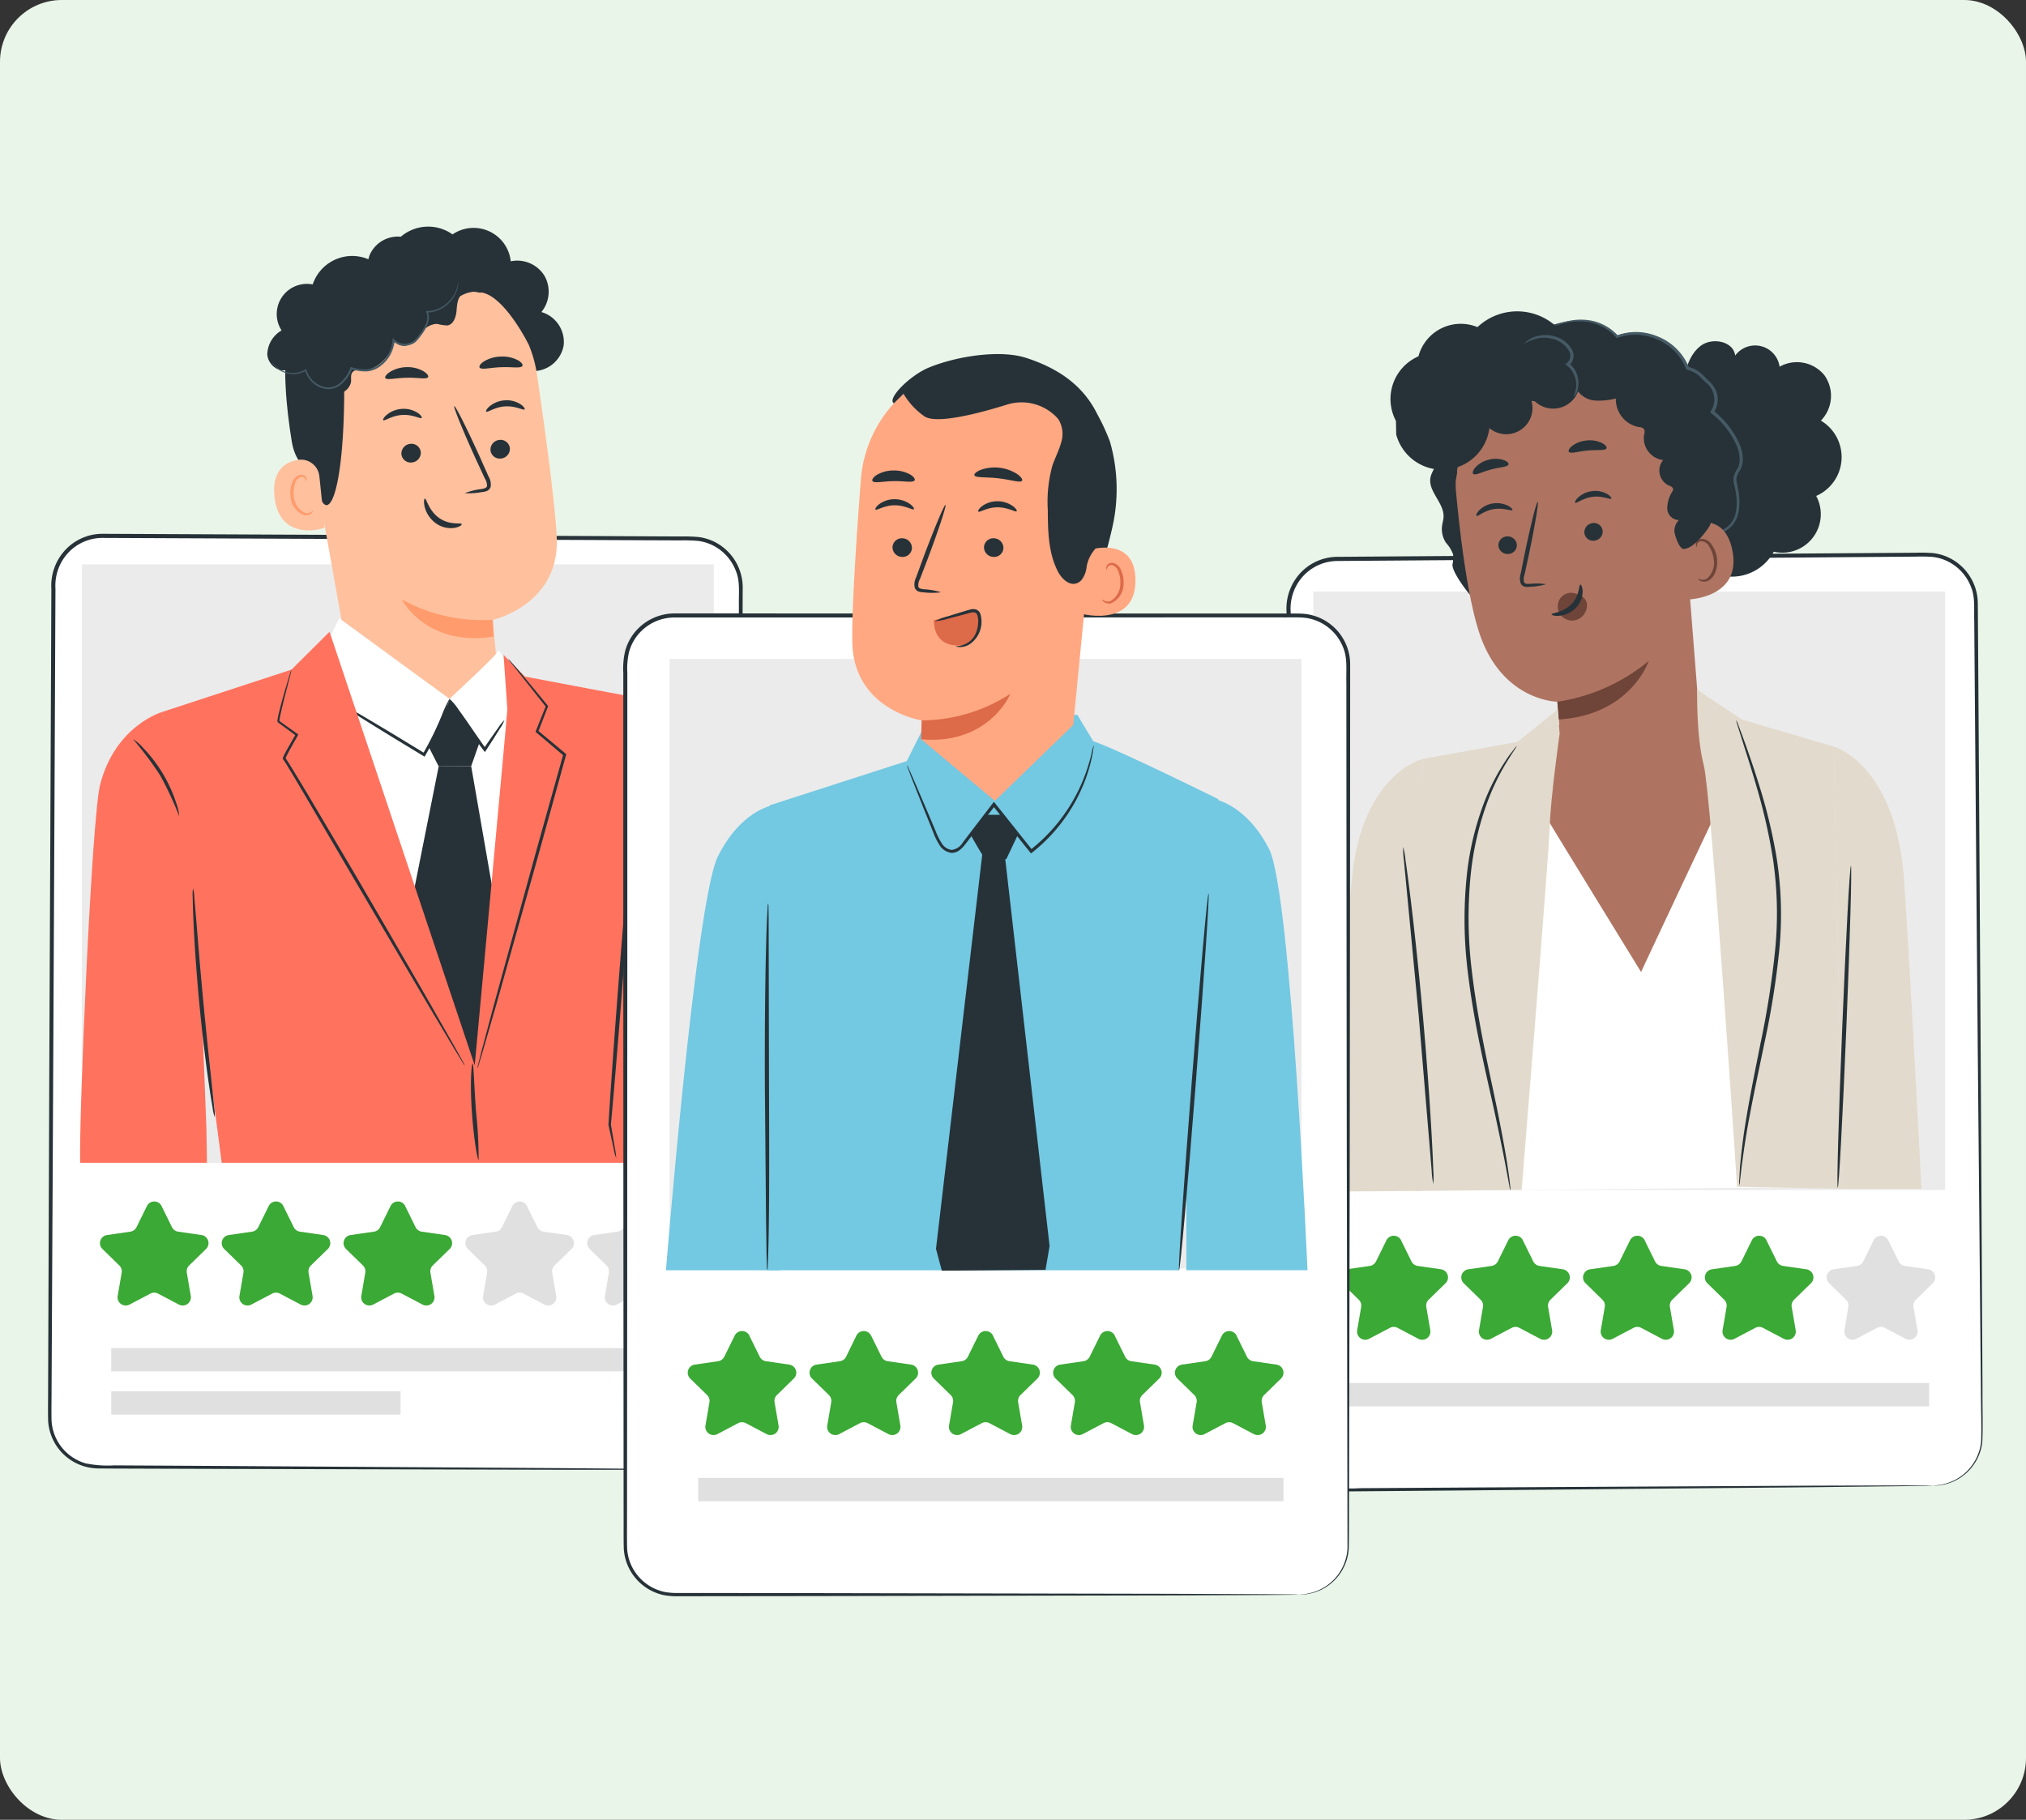 <svg xmlns="http://www.w3.org/2000/svg" xmlns:xlink="http://www.w3.org/1999/xlink" width="295" height="265" viewBox="0 0 295 265">
  <rect x="0" y="0" width="295" height="265" fill="#333333" stroke="none"/>
  <defs>
    <clipPath id="clip-path">
      <rect id="Rectángulo_402472" data-name="Rectángulo 402472" width="281.692" height="199.438" fill="none"/>
    </clipPath>
  </defs>
  <g id="_4" data-name="4" transform="translate(-180.051 -2019)">
    <rect id="Rectángulo_402397" data-name="Rectángulo 402397" width="295" height="265" rx="9" transform="translate(180.051 2019)" fill="#eaf5e9"/>
    <g id="Grupo_1101753" data-name="Grupo 1101753" transform="translate(187.051 2052)">
      <g id="Grupo_1101748" data-name="Grupo 1101748">
        <g id="Grupo_1101747" data-name="Grupo 1101747" clip-path="url(#clip-path)">
          <path id="Trazado_879519" data-name="Trazado 879519" d="M250.568,176.995l-85.816.625a7.136,7.136,0,0,1-7.188-7.083l-.884-121.3a7.137,7.137,0,0,1,7.084-7.188l85.816-.625a7.136,7.136,0,0,1,7.188,7.083l.883,121.3a7.136,7.136,0,0,1-7.083,7.188" transform="translate(23.948 6.332)" fill="#fff"/>
          <path id="Trazado_879520" data-name="Trazado 879520" d="M250.609,177.032c0-.031.406,0,1.172-.144a7.107,7.107,0,0,0,5.769-6.17c.093-2.209-.021-4.807-.024-7.7-.107-11.629-.263-28.43-.454-49.19-.086-10.385-.182-21.758-.284-33.968q-.074-9.158-.153-18.923-.038-4.878-.078-9.9c-.055-1.679.156-3.384-.483-4.894a6.917,6.917,0,0,0-3.191-3.6,6.774,6.774,0,0,0-2.354-.736,23.736,23.736,0,0,0-2.559-.046l-5.242.04-10.664.083-21.994.167-46.251.344a6.827,6.827,0,0,0-5.029,2.26,7.035,7.035,0,0,0-1.764,5.222q.043,5.869.084,11.658.081,11.576.161,22.793c.1,14.943.2,29.357.3,43.089s.176,26.778.257,38.99c.017,1.519,0,3.053.047,4.526a6.849,6.849,0,0,0,1.529,3.95,6.932,6.932,0,0,0,3.482,2.284,15.967,15.967,0,0,0,4.2.247l16.3-.1c20.759-.112,37.56-.2,49.187-.263l13.373-.041,3.478,0c.784,0,1.185.022,1.185.022s-.4.023-1.185.039l-3.477.055-13.372.153-49.186.454-16.3.138-2.136.017a7.759,7.759,0,0,1-2.2-.273,7.355,7.355,0,0,1-5.372-6.659c-.051-1.524-.036-3.02-.056-4.551-.1-12.212-.2-25.26-.312-38.99s-.216-28.145-.331-43.088q-.085-11.207-.171-22.793-.043-5.788-.086-11.659a7.638,7.638,0,0,1,1.918-5.628,7.432,7.432,0,0,1,5.47-2.458l46.25-.331,21.994-.153,10.664-.073,5.243-.036a23.758,23.758,0,0,1,2.631.054,7.3,7.3,0,0,1,2.545.8,7.444,7.444,0,0,1,3.937,6.465q.01,1.264.018,2.519.033,5.017.066,9.9.064,9.755.123,18.923c.075,12.21.146,23.584.21,33.969.112,20.759.2,37.561.264,49.19-.015,2.907.082,5.475-.032,7.728a7.2,7.2,0,0,1-2.758,4.833,6.967,6.967,0,0,1-3.178,1.376,5.085,5.085,0,0,1-.884.082c-.2.007-.3,0-.3,0" transform="translate(23.907 6.295)" fill="#263238"/>
          <rect id="Rectángulo_402470" data-name="Rectángulo 402470" width="85.215" height="3.394" transform="translate(188.684 168.399)" fill="#e0e0e0"/>
          <path id="Trazado_879521" data-name="Trazado 879521" d="M172.072,128.128l1.521,3.079a1.191,1.191,0,0,0,.9.652l3.4.493a1.191,1.191,0,0,1,.659,2.031l-2.459,2.4a1.187,1.187,0,0,0-.342,1.054l.58,3.385a1.191,1.191,0,0,1-1.728,1.255l-3.04-1.6a1.191,1.191,0,0,0-1.108,0l-3.04,1.6a1.191,1.191,0,0,1-1.728-1.255l.581-3.385a1.19,1.19,0,0,0-.344-1.054l-2.459-2.4a1.191,1.191,0,0,1,.661-2.031l3.4-.493a1.194,1.194,0,0,0,.9-.652l1.519-3.079a1.191,1.191,0,0,1,2.136,0" transform="translate(24.929 19.483)" fill="#3ba935"/>
          <path id="Trazado_879522" data-name="Trazado 879522" d="M187.456,128.128l1.519,3.079a1.194,1.194,0,0,0,.9.652l3.4.493a1.191,1.191,0,0,1,.661,2.031l-2.459,2.4a1.187,1.187,0,0,0-.342,1.054l.58,3.385a1.191,1.191,0,0,1-1.728,1.255l-3.04-1.6a1.191,1.191,0,0,0-1.108,0l-3.04,1.6a1.191,1.191,0,0,1-1.728-1.255l.58-3.385a1.187,1.187,0,0,0-.342-1.054l-2.459-2.4a1.191,1.191,0,0,1,.661-2.031l3.4-.493a1.194,1.194,0,0,0,.9-.652l1.519-3.079a1.191,1.191,0,0,1,2.136,0" transform="translate(27.281 19.483)" fill="#3ba935"/>
          <path id="Trazado_879523" data-name="Trazado 879523" d="M202.84,128.128l1.518,3.079a1.2,1.2,0,0,0,.9.652l3.4.493a1.19,1.19,0,0,1,.661,2.031l-2.459,2.4a1.186,1.186,0,0,0-.341,1.054l.579,3.385a1.191,1.191,0,0,1-1.728,1.255l-3.04-1.6a1.191,1.191,0,0,0-1.108,0l-3.04,1.6a1.191,1.191,0,0,1-1.728-1.255l.582-3.385a1.194,1.194,0,0,0-.344-1.054l-2.459-2.4a1.19,1.19,0,0,1,.661-2.031l3.4-.493a1.2,1.2,0,0,0,.9-.652l1.518-3.079a1.192,1.192,0,0,1,2.137,0" transform="translate(29.632 19.483)" fill="#3ba935"/>
          <path id="Trazado_879524" data-name="Trazado 879524" d="M218.223,128.128l1.519,3.079a1.194,1.194,0,0,0,.9.652l3.4.493a1.191,1.191,0,0,1,.661,2.031l-2.459,2.4a1.186,1.186,0,0,0-.342,1.054l.58,3.385a1.191,1.191,0,0,1-1.728,1.255l-3.04-1.6a1.191,1.191,0,0,0-1.108,0l-3.04,1.6a1.191,1.191,0,0,1-1.728-1.255l.58-3.385a1.186,1.186,0,0,0-.342-1.054l-2.459-2.4a1.191,1.191,0,0,1,.661-2.031l3.4-.493a1.194,1.194,0,0,0,.9-.652l1.519-3.079a1.191,1.191,0,0,1,2.136,0" transform="translate(31.984 19.483)" fill="#3ba935"/>
          <path id="Trazado_879525" data-name="Trazado 879525" d="M233.607,128.128l1.519,3.079a1.194,1.194,0,0,0,.9.652l3.4.493a1.191,1.191,0,0,1,.661,2.031l-2.459,2.4a1.187,1.187,0,0,0-.342,1.054l.58,3.385a1.191,1.191,0,0,1-1.728,1.255l-3.04-1.6a1.191,1.191,0,0,0-1.108,0l-3.04,1.6a1.191,1.191,0,0,1-1.728-1.255l.58-3.385a1.186,1.186,0,0,0-.342-1.054l-2.459-2.4a1.191,1.191,0,0,1,.661-2.031l3.4-.493a1.194,1.194,0,0,0,.9-.652l1.519-3.079a1.191,1.191,0,0,1,2.136,0" transform="translate(34.335 19.483)" fill="#e0e0e0"/>
          <rect id="Rectángulo_402471" data-name="Rectángulo 402471" width="92.007" height="87.152" transform="translate(184.219 53.139)" fill="#ebebeb"/>
          <path id="Trazado_879526" data-name="Trazado 879526" d="M225.538,65.679s9.082,2.488,10.245,19.59c.991,14.58,2.516,44.8,2.516,44.8H226.863Z" transform="translate(34.473 10.039)" fill="#e2dacc"/>
          <path id="Trazado_879527" data-name="Trazado 879527" d="M185.459,77.15,191.3,63.487l22.559-3.472,7.468,17.675-16.594,27.521Z" transform="translate(28.347 9.173)" fill="#ae7461"/>
          <path id="Trazado_879528" data-name="Trazado 879528" d="M221.587,18.184a3.6,3.6,0,0,0-6.467-1.62c-.247-2.1-3.366-2.7-5.043-1.4s-2.219,3.548-2.655,5.621l-1.8.493a6.082,6.082,0,0,0-4.193,10.276A5.807,5.807,0,0,0,207.8,40.6a6.943,6.943,0,0,0,12.938,4.527,5.6,5.6,0,0,0,6.175-8.12,6.178,6.178,0,0,0,.685-10.971,5.15,5.15,0,0,0,.506-6.613,5.15,5.15,0,0,0-6.515-1.238" transform="translate(30.535 2.213)" fill="#263238"/>
          <path id="Trazado_879529" data-name="Trazado 879529" d="M219.5,33.373c1.4-2.464-1.579-6.659-3.857-8.347A3.25,3.25,0,0,0,215,20.715c-1.306-1.21-1.268-1.534-2.972-2.052a8.167,8.167,0,0,0-10.249-4.6c-2.52-2.785-7.045-2.649-10.472-1.111a9.621,9.621,0,0,1-2.572.948,15.707,15.707,0,0,1-2.017,0c-3.7.016-6.953,3.075-7.9,6.653a25.017,25.017,0,0,1-1.923,2.769c-.386.673-1,1.025-1.3,1.738-1.056,2.464.482,3.273.642,4.943.137,1.419-.4,1.37-.815,2.733-.209.684-.674,1.277-.814,1.978-.4,2.031,2.022,3.714,1.9,5.783-.024.422-.156.83-.213,1.25a3.613,3.613,0,0,0,.565,2.472,5.171,5.171,0,0,1,1.039,1.691,5.854,5.854,0,0,1-.09,1.509c-.078,1.235,3.159,5.508,4.287,6.017l31.065-4.033a5.854,5.854,0,0,0,3.793-5.616,2.149,2.149,0,0,1,.13-1.182,2.514,2.514,0,0,1,.771-.667c1.848-1.35,1.709-4.126,1.184-6.355a2.78,2.78,0,0,1-.114-.95,3.5,3.5,0,0,1,.571-1.265" transform="translate(26.681 1.814)" fill="#263238"/>
          <path id="Trazado_879530" data-name="Trazado 879530" d="M189.835,12.854a8.619,8.619,0,0,1,2.664-.937,8.349,8.349,0,0,1,3.316,0,7.16,7.16,0,0,1,3.777,2.188l-.2-.046a8.01,8.01,0,0,1,5.773.065,8.176,8.176,0,0,1,4.761,4.621l-.15-.142a5.121,5.121,0,0,1,1.614.729c.493.382.857.823,1.285,1.215a4.47,4.47,0,0,1,1.137,1.473,3.257,3.257,0,0,1,.235,1.91,4.1,4.1,0,0,1-.522,1.381L213.46,25a12.865,12.865,0,0,1,3.668,4.554,5.861,5.861,0,0,1,.616,2.76,3.218,3.218,0,0,1-.391,1.362,3.564,3.564,0,0,0-.525,1.094,3.255,3.255,0,0,0,.146,1.164q.135.616.209,1.23a8.47,8.47,0,0,1-.016,2.4,4.387,4.387,0,0,1-.883,2.082,4.055,4.055,0,0,1-.807.716,1.458,1.458,0,0,0-.624.609,2.127,2.127,0,0,0-.07.861,6.131,6.131,0,0,1-.031.913,5.813,5.813,0,0,1-.43,1.609,6.074,6.074,0,0,1-1.539,2.142,5.315,5.315,0,0,1-1.4.9,3.573,3.573,0,0,1-.4.149.431.431,0,0,1-.143.032,7.527,7.527,0,0,0,1.82-1.214,6.049,6.049,0,0,0,1.42-2.107,5.628,5.628,0,0,0,.376-1.54,5.691,5.691,0,0,0,.013-.867,2.385,2.385,0,0,1,.076-1,1.779,1.779,0,0,1,.737-.775,3.611,3.611,0,0,0,.722-.658,4.017,4.017,0,0,0,.779-1.914,8.114,8.114,0,0,0-.01-2.284q-.076-.591-.213-1.192A3.542,3.542,0,0,1,216.4,34.7a3.858,3.858,0,0,1,.567-1.243,2.753,2.753,0,0,0,.325-1.169,5.424,5.424,0,0,0-.587-2.534,12.478,12.478,0,0,0-3.531-4.366L213,25.252l.108-.183a3.626,3.626,0,0,0,.462-1.217,3.137,3.137,0,0,0-1.228-2.956c-.436-.4-.823-.862-1.24-1.183a4.712,4.712,0,0,0-1.466-.662l-.112-.035-.039-.107a7.764,7.764,0,0,0-4.48-4.384,7.664,7.664,0,0,0-5.484-.125l-.119.045-.083-.092a6.913,6.913,0,0,0-3.57-2.149,8.389,8.389,0,0,0-3.216-.088,19.808,19.808,0,0,0-2.7.738" transform="translate(29.016 1.796)" fill="#455a64"/>
          <path id="Trazado_879531" data-name="Trazado 879531" d="M210.512,33.381A16.777,16.777,0,0,0,199.593,20.2a20.731,20.731,0,0,0-8.2-.751,12.689,12.689,0,0,0-7.084,2.607c-1.649.651-7.068,7.3-6.48,13.569.652,6.963,1.725,15.439,3.352,20.454,3.274,10.085,11.41,10.152,11.41,10.152,0-.016.406,4.961.406,4.961L203.55,78.65l9.616-11.459Z" transform="translate(27.174 2.958)" fill="#ae7461"/>
          <path id="Trazado_879532" data-name="Trazado 879532" d="M183.188,40.547a1.344,1.344,0,0,0,1.491,1.138,1.285,1.285,0,0,0,1.178-1.411,1.342,1.342,0,0,0-1.488-1.138,1.284,1.284,0,0,0-1.181,1.411" transform="translate(27.999 5.981)" fill="#263238"/>
          <path id="Trazado_879533" data-name="Trazado 879533" d="M180.423,36.778c.19.148,1.078-.755,2.506-.976,1.424-.242,2.587.327,2.714.128.065-.089-.152-.375-.661-.635a3.7,3.7,0,0,0-2.207-.317,3.542,3.542,0,0,0-1.962.994c-.386.406-.485.742-.391.807" transform="translate(27.572 5.339)" fill="#263238"/>
          <path id="Trazado_879534" data-name="Trazado 879534" d="M189.712,46.76a9.634,9.634,0,0,0-2.385-.052c-.371.02-.726,0-.828-.237a1.887,1.887,0,0,1,.073-1.119c.205-.936.416-1.917.64-2.946.875-4.188,1.447-7.609,1.277-7.642s-1.016,3.334-1.888,7.521q-.311,1.548-.593,2.956a2.131,2.131,0,0,0,.037,1.461.925.925,0,0,0,.682.438,2.525,2.525,0,0,0,.634-.012,9.389,9.389,0,0,0,2.351-.368" transform="translate(28.413 5.313)" fill="#263238"/>
          <path id="Trazado_879535" data-name="Trazado 879535" d="M190.626,60.806a27.2,27.2,0,0,0,13.311-5.949s-2.594,7.866-13.1,8.53Z" transform="translate(29.137 8.385)" fill="#6f4439"/>
          <path id="Trazado_879536" data-name="Trazado 879536" d="M180.018,31.532c.344.256,1.315-.325,2.573-.64,1.249-.356,2.383-.339,2.549-.732.07-.188-.174-.467-.714-.659a3.9,3.9,0,0,0-2.222-.024,3.86,3.86,0,0,0-1.906,1.13c-.368.435-.437.8-.281.926" transform="translate(27.504 4.483)" fill="#263238"/>
          <path id="Trazado_879537" data-name="Trazado 879537" d="M196.691,38.5a1.343,1.343,0,0,1-1.125,1.5,1.285,1.285,0,0,1-1.518-1.039,1.342,1.342,0,0,1,1.123-1.5,1.285,1.285,0,0,1,1.521,1.038" transform="translate(29.658 5.722)" fill="#263238"/>
          <path id="Trazado_879538" data-name="Trazado 879538" d="M198.137,34.5c-.144.194-1.244-.432-2.679-.258-1.434.154-2.4,1.019-2.577.862-.085-.069.046-.4.463-.792a3.693,3.693,0,0,1,2.037-.9,3.541,3.541,0,0,1,2.158.423c.482.286.67.582.6.67" transform="translate(29.478 5.102)" fill="#263238"/>
          <path id="Trazado_879539" data-name="Trazado 879539" d="M197.553,28.181c-.243.36-1.391.154-2.724.3-1.337.1-2.433.514-2.732.2-.135-.152,0-.5.46-.867a4.138,4.138,0,0,1,2.148-.8,4.091,4.091,0,0,1,2.249.394c.51.279.7.6.6.77" transform="translate(29.354 4.126)" fill="#263238"/>
          <path id="Trazado_879540" data-name="Trazado 879540" d="M206.066,40.639c-.12-.771.484-2.728,1.227-2.966,1.982-.636,5.669-1.051,6.516,4.1,1.159,7.045-7.451,6.979-7.5,6.78a66.086,66.086,0,0,0-.247-7.917" transform="translate(31.495 5.702)" fill="#ae7461"/>
          <path id="Trazado_879541" data-name="Trazado 879541" d="M208.457,45.237c.028-.028.137.066.36.127a1.246,1.246,0,0,0,.921-.133,3.079,3.079,0,0,0,.957-2.955,4.108,4.108,0,0,0-.633-1.7,1.435,1.435,0,0,0-1.078-.79.632.632,0,0,0-.669.454c-.062.213.006.347-.03.364-.016.022-.171-.092-.161-.392a.788.788,0,0,1,.205-.488.934.934,0,0,1,.649-.292,1.748,1.748,0,0,1,1.461.882,4.221,4.221,0,0,1,.748,1.894c.189,1.427-.319,2.875-1.29,3.337a1.338,1.338,0,0,1-1.153,0c-.247-.138-.309-.291-.287-.307" transform="translate(31.811 6.027)" fill="#6f4439"/>
          <path id="Trazado_879542" data-name="Trazado 879542" d="M176.49,36.4a4.151,4.151,0,0,0,1.652-4.133c.989.133,1.758-1.235,2.18-2.139s1.034-1.424.837-2.4a1.121,1.121,0,0,1-.02-.584c.1-.293.422-.433.7-.571a4.781,4.781,0,0,0,2.6-3.772,10.115,10.115,0,0,0,4.96.039,3.866,3.866,0,0,0,6.42-1.3,3.463,3.463,0,0,0,2.557,1.33,10.311,10.311,0,0,0,2.951-.3,4.094,4.094,0,0,0,3.381,4.163.993.993,0,0,1,.717.286,1.029,1.029,0,0,1,.015.8,3.223,3.223,0,0,0,2.769,3.718,2.4,2.4,0,0,0,.8,3.687c.281.115.646.249.653.552a.678.678,0,0,1-.108.325,4.681,4.681,0,0,0-.746,2.505,1.725,1.725,0,0,0,1.694,1.667,2.284,2.284,0,0,0-.654,1.685c.085.614.716,2.519,1.336,2.517,1.59,0,3.637-3.06,3.758-3.294,1.571-3.023-1.409-5.621-2.134-8.95a22.133,22.133,0,0,0-4.545-9.05,16.14,16.14,0,0,0-3.039-3.007,21.627,21.627,0,0,0-4.326-2.247,19.691,19.691,0,0,0-6.082-1.809c-3.946-.3-7.685,1.7-10.977,3.9a16.8,16.8,0,0,0-3.477,2.86,15.188,15.188,0,0,0-2.566,4.722,18.934,18.934,0,0,0-1.419,7.621" transform="translate(26.955 2.461)" fill="#263238"/>
          <path id="Trazado_879543" data-name="Trazado 879543" d="M193.7,46.554a2.015,2.015,0,0,0-2.473.277,2.091,2.091,0,0,0-.256,2.49,2.171,2.171,0,0,0,2.35.907,2.259,2.259,0,0,0,1.6-1.959,1.515,1.515,0,0,0-.866-1.575" transform="translate(29.144 7.069)" fill="#6f4439"/>
          <path id="Trazado_879544" data-name="Trazado 879544" d="M194.082,45.218c-.236.012-.066,1.581-1.285,2.842s-2.907,1.273-2.895,1.493c-.012.1.406.264,1.113.205a3.931,3.931,0,0,0,2.427-1.159,3.421,3.421,0,0,0,.978-2.371c-.013-.662-.231-1.031-.337-1.01" transform="translate(29.026 6.911)" fill="#263238"/>
          <path id="Trazado_879545" data-name="Trazado 879545" d="M170.386,28.642a6.933,6.933,0,0,0,13.569-.934,3.823,3.823,0,0,0,6.119-4.006A4.914,4.914,0,0,0,195.753,21a6.83,6.83,0,0,0-.729-6.538A8.435,8.435,0,0,0,182.217,13a6.374,6.374,0,0,0-8.593,4.251,6.782,6.782,0,0,0-3.278,9.4" transform="translate(25.912 1.636)" fill="#263238"/>
          <path id="Trazado_879546" data-name="Trazado 879546" d="M186.488,14.932c-.018-.018.114-.2.432-.429a4.065,4.065,0,0,1,1.525-.681,4.835,4.835,0,0,1,2.486.083,4.063,4.063,0,0,1,2.431,1.866,1.821,1.821,0,0,1-.442,2.371l.01-.374a3.613,3.613,0,0,1,1.242,1.849,3.756,3.756,0,0,1,.1,1.737,2.181,2.181,0,0,1-.65,1.375,7.776,7.776,0,0,0,.368-1.413,3.6,3.6,0,0,0-1.337-3.182l-.255-.194.265-.18a1.376,1.376,0,0,0,.269-1.771,3.743,3.743,0,0,0-2.137-1.665,4.781,4.781,0,0,0-2.288-.172,7.4,7.4,0,0,0-2.022.777" transform="translate(28.504 2.094)" fill="#455a64"/>
          <path id="Trazado_879547" data-name="Trazado 879547" d="M188.709,73.865c1.453,2.459,14.976,24.459,14.976,24.459s14.987-32.063,14.993-31.474,12.447,42.926,12.447,42.926l-1.465,19.866-44.734.432Z" transform="translate(28.266 10.217)" fill="#fff"/>
          <path id="Trazado_879548" data-name="Trazado 879548" d="M208.284,58.442c.465.457,6.549,4.419,6.549,4.419l13.343,3.923,1.325,64.389-15.406-.288s-3.739-57.118-4.855-61.405-.957-11.037-.957-11.037" transform="translate(31.835 8.933)" fill="#e2dacc"/>
          <path id="Trazado_879549" data-name="Trazado 879549" d="M193.417,60.992l-5.843,4.717-13.793,2.48-1.115,62.917,15.5-.15s3.981-48.749,4.094-52.9,1.442-13.53,1.442-13.53Z" transform="translate(26.392 9.323)" fill="#e2dacc"/>
          <path id="Trazado_879550" data-name="Trazado 879550" d="M175.329,67.235s-7.761,1.809-9.97,14.735c-1.42,8.31-2.813,48.266-2.813,48.266l12.514-.092Z" transform="translate(24.845 10.277)" fill="#e2dacc"/>
          <path id="Trazado_879551" data-name="Trazado 879551" d="M175.54,127.427a11.924,11.924,0,0,1-.235-1.925c-.112-1.345-.259-3.118-.437-5.263-.38-4.539-.891-10.627-1.455-17.355-.64-6.725-1.219-12.807-1.651-17.341-.205-2.142-.375-3.913-.5-5.256a11.883,11.883,0,0,1-.111-1.937,11.849,11.849,0,0,1,.342,1.909c.183,1.234.421,3.023.694,5.236.548,4.427,1.219,10.553,1.827,17.334s1.033,12.927,1.28,17.38c.125,2.227.209,4.03.248,5.277a12.083,12.083,0,0,1,0,1.94" transform="translate(26.157 11.976)" fill="#263238"/>
          <path id="Trazado_879552" data-name="Trazado 879552" d="M227.963,80.741c.166.007-.13,10.506-.659,23.449s-1.094,23.433-1.26,23.426.13-10.5.661-23.451,1.093-23.43,1.259-23.424" transform="translate(34.543 12.341)" fill="#263238"/>
          <path id="Trazado_879553" data-name="Trazado 879553" d="M213.219,62.352a3.074,3.074,0,0,1,.286.643c.183.491.417,1.115.706,1.884.593,1.643,1.448,4.023,2.369,7.013a76.665,76.665,0,0,1,2.551,10.694,53.429,53.429,0,0,1,.33,13.461,122.212,122.212,0,0,1-2.133,13.287c-.834,4.048-1.616,7.678-2.179,10.747-.588,3.063-.912,5.565-1.149,7.293-.092.814-.167,1.474-.226,2a3.1,3.1,0,0,1-.119.694,3.068,3.068,0,0,1,0-.7c.029-.525.067-1.191.113-2.011.167-1.74.429-4.261.964-7.344.511-3.084,1.252-6.733,2.056-10.779a130.384,130.384,0,0,0,2.076-13.234,54.31,54.31,0,0,0-.279-13.323,81.711,81.711,0,0,0-2.411-10.655c-.866-3-1.659-5.394-2.184-7.059-.244-.784-.443-1.42-.6-1.921a3.137,3.137,0,0,1-.171-.682" transform="translate(32.59 9.53)" fill="#263238"/>
          <path id="Trazado_879554" data-name="Trazado 879554" d="M185.582,130.3a2.889,2.889,0,0,1-.16-.662c-.093-.5-.21-1.136-.354-1.913-.3-1.661-.777-4.058-1.412-7.009-1.213-5.907-3.379-14-4.395-23.211a61.992,61.992,0,0,1-.031-13.035,42.263,42.263,0,0,1,2.422-10.366,31.279,31.279,0,0,1,3.256-6.395c.445-.722.888-1.216,1.148-1.577a2.871,2.871,0,0,1,.443-.516c.046.035-.508.79-1.394,2.219a34.286,34.286,0,0,0-3.054,6.417,43.464,43.464,0,0,0-2.27,10.278,63.634,63.634,0,0,0,.077,12.914c1.008,9.14,3.1,17.249,4.214,23.188.582,2.967.995,5.38,1.227,7.057.127.836.193,1.491.243,1.933a2.9,2.9,0,0,1,.04.679" transform="translate(27.345 10.03)" fill="#263238"/>
        </g>
      </g>
      <g id="Grupo_1101750" data-name="Grupo 1101750">
        <g id="Grupo_1101749" data-name="Grupo 1101749" clip-path="url(#clip-path)">
          <path id="Trazado_879555" data-name="Trazado 879555" d="M93.132,175.014l-85.817-.38A7.137,7.137,0,0,1,.21,167.465l.538-121.3a7.135,7.135,0,0,1,7.167-7.1l85.818.38a7.136,7.136,0,0,1,7.1,7.167l-.538,121.3a7.135,7.135,0,0,1-7.167,7.1" transform="translate(0.032 5.971)" fill="#fff"/>
          <path id="Trazado_879556" data-name="Trazado 879556" d="M93.164,175.054c0-.031.406.007,1.175-.13a7.109,7.109,0,0,0,5.84-6.1c.119-2.208.036-4.807.066-7.7.029-11.629.071-28.432.123-49.191.035-10.385.073-21.759.114-33.969q.033-9.158.068-18.924.019-4.878.038-9.9c-.036-1.679.195-3.381-.427-4.9A6.912,6.912,0,0,0,97.014,40.6a6.778,6.778,0,0,0-2.346-.763,23.855,23.855,0,0,0-2.558-.076l-5.242-.021L76.2,39.693l-22-.09L7.958,39.4A6.829,6.829,0,0,0,2.9,41.6a7.035,7.035,0,0,0-1.825,5.2q-.028,5.869-.053,11.658Q.971,70.04.919,81.257C.847,96.2.777,110.615.71,124.347s-.137,26.778-.2,38.991c0,1.521-.035,3.053-.006,4.526a6.849,6.849,0,0,0,1.484,3.967,6.918,6.918,0,0,0,3.454,2.325,15.922,15.922,0,0,0,4.2.3l16.3.091,49.187.314,13.373.116,3.477.045c.784.014,1.185.036,1.185.036s-.4.018-1.185.025l-3.478.015-13.373,0-49.187-.123-16.3-.053L7.5,174.907a7.753,7.753,0,0,1-2.2-.3,7.356,7.356,0,0,1-5.294-6.722c-.032-1.524,0-3.019,0-4.551.046-12.212.095-25.26.145-38.991S.271,96.2.331,81.254q.048-11.207.1-22.793Q.454,52.674.478,46.8A7.637,7.637,0,0,1,2.462,41.2,7.428,7.428,0,0,1,7.96,38.8l46.251.212,22,.1,10.664.052,5.242.025a23.886,23.886,0,0,1,2.631.085,7.309,7.309,0,0,1,2.536.828,7.446,7.446,0,0,1,3.861,6.511q-.005,1.262-.012,2.518-.026,5.017-.051,9.9-.05,9.757-.1,18.924c-.067,12.21-.129,23.583-.187,33.969-.133,20.759-.24,37.561-.314,49.19-.05,2.907.018,5.475-.123,7.726a7.2,7.2,0,0,1-2.813,4.8,6.962,6.962,0,0,1-3.195,1.34,5.246,5.246,0,0,1-.885.073c-.2,0-.3,0-.3,0" transform="translate(0 5.931)" fill="#263238"/>
          <rect id="Rectángulo_402473" data-name="Rectángulo 402473" width="74.843" height="3.394" transform="translate(9.201 163.309)" fill="#e0e0e0"/>
          <rect id="Rectángulo_402474" data-name="Rectángulo 402474" width="42.127" height="3.394" transform="translate(9.201 169.597)" fill="#e0e0e0"/>
          <path id="Trazado_879557" data-name="Trazado 879557" d="M15.521,123.8l1.519,3.079a1.194,1.194,0,0,0,.9.653l3.4.493A1.191,1.191,0,0,1,22,130.057l-2.459,2.4a1.187,1.187,0,0,0-.342,1.054l.58,3.385a1.191,1.191,0,0,1-1.728,1.255l-3.04-1.6a1.191,1.191,0,0,0-1.108,0l-3.04,1.6a1.191,1.191,0,0,1-1.728-1.255l.581-3.385a1.19,1.19,0,0,0-.344-1.054l-2.459-2.4a1.191,1.191,0,0,1,.661-2.031l3.4-.493a1.194,1.194,0,0,0,.9-.653l1.519-3.079a1.191,1.191,0,0,1,2.136,0" transform="translate(1.001 18.821)" fill="#3ba935"/>
          <path id="Trazado_879558" data-name="Trazado 879558" d="M30.9,123.8l1.519,3.079a1.194,1.194,0,0,0,.9.653l3.4.493a1.191,1.191,0,0,1,.661,2.031l-2.459,2.4a1.187,1.187,0,0,0-.342,1.054l.58,3.385a1.191,1.191,0,0,1-1.728,1.255l-3.04-1.6a1.191,1.191,0,0,0-1.108,0l-3.04,1.6a1.191,1.191,0,0,1-1.728-1.255l.58-3.385a1.187,1.187,0,0,0-.342-1.054l-2.459-2.4a1.191,1.191,0,0,1,.661-2.031l3.4-.493a1.194,1.194,0,0,0,.9-.653l1.519-3.079a1.191,1.191,0,0,1,2.136,0" transform="translate(3.352 18.821)" fill="#3ba935"/>
          <path id="Trazado_879559" data-name="Trazado 879559" d="M46.289,123.8l1.519,3.079a1.194,1.194,0,0,0,.9.653l3.4.493a1.191,1.191,0,0,1,.661,2.031l-2.459,2.4a1.187,1.187,0,0,0-.342,1.054l.58,3.385a1.191,1.191,0,0,1-1.728,1.255l-3.04-1.6a1.191,1.191,0,0,0-1.108,0l-3.04,1.6a1.191,1.191,0,0,1-1.728-1.255l.581-3.385a1.19,1.19,0,0,0-.344-1.054l-2.459-2.4a1.191,1.191,0,0,1,.661-2.031l3.4-.493a1.194,1.194,0,0,0,.9-.653l1.519-3.079a1.191,1.191,0,0,1,2.136,0" transform="translate(5.704 18.821)" fill="#3ba935"/>
          <path id="Trazado_879560" data-name="Trazado 879560" d="M61.673,123.8l1.519,3.079a1.194,1.194,0,0,0,.9.653l3.4.493a1.191,1.191,0,0,1,.661,2.031l-2.459,2.4a1.187,1.187,0,0,0-.342,1.054l.58,3.385a1.191,1.191,0,0,1-1.728,1.255l-3.04-1.6a1.191,1.191,0,0,0-1.108,0l-3.04,1.6a1.191,1.191,0,0,1-1.728-1.255l.58-3.385a1.187,1.187,0,0,0-.342-1.054l-2.459-2.4a1.191,1.191,0,0,1,.661-2.031l3.4-.493a1.194,1.194,0,0,0,.9-.653l1.519-3.079a1.191,1.191,0,0,1,2.136,0" transform="translate(8.055 18.821)" fill="#e0e0e0"/>
          <path id="Trazado_879561" data-name="Trazado 879561" d="M77.057,123.8l1.519,3.08a1.2,1.2,0,0,0,.9.651l3.4.493a1.191,1.191,0,0,1,.661,2.031l-2.459,2.4a1.187,1.187,0,0,0-.342,1.054l.58,3.385a1.191,1.191,0,0,1-1.728,1.255l-3.04-1.6a1.191,1.191,0,0,0-1.108,0l-3.04,1.6a1.191,1.191,0,0,1-1.728-1.255l.58-3.385a1.186,1.186,0,0,0-.342-1.054l-2.459-2.4a1.191,1.191,0,0,1,.661-2.031l3.4-.493a1.194,1.194,0,0,0,.9-.653L74.92,123.8a1.191,1.191,0,0,1,2.136,0" transform="translate(10.407 18.821)" fill="#e0e0e0"/>
          <rect id="Rectángulo_402475" data-name="Rectángulo 402475" width="92.007" height="87.152" transform="translate(4.922 49.183)" fill="#ebebeb"/>
          <path id="Trazado_879562" data-name="Trazado 879562" d="M64.363,21.041A4.527,4.527,0,0,0,68.9,17.325a4.527,4.527,0,0,0-3.241-4.885,4.67,4.67,0,0,0,.44-5.3A4.67,4.67,0,0,0,61.2,5.048a5.441,5.441,0,0,0-8.478-3.915,6.118,6.118,0,0,0-7.528.339A4.474,4.474,0,0,0,40.7,4.041a4.476,4.476,0,0,0,1.14,5.048" transform="translate(6.168 0)" fill="#263238"/>
          <path id="Trazado_879563" data-name="Trazado 879563" d="M45.8,5.077l.958-.061A18.543,18.543,0,0,1,66.3,20.852c1.293,8.894,2.609,18.738,2.858,23.538.513,9.94-9.321,12.121-9.321,12.121l.473,4.978-5.172,7.964L37.825,56.542,32.383,26.049C30.833,15.793,35.509,6.343,45.8,5.077" transform="translate(4.905 0.761)" fill="#ffc09d"/>
          <path id="Trazado_879564" data-name="Trazado 879564" d="M57.922,50.056a24.137,24.137,0,0,1-13.258-2.974s3.518,6.951,13.372,5.422Z" transform="translate(6.827 7.196)" fill="#ff9b6c"/>
          <path id="Trazado_879565" data-name="Trazado 879565" d="M58.7,28.134a1.42,1.42,0,0,1-1.276,1.518,1.359,1.359,0,0,1-1.544-1.185,1.423,1.423,0,0,1,1.275-1.519A1.361,1.361,0,0,1,58.7,28.134" transform="translate(8.54 4.117)" fill="#263238"/>
          <path id="Trazado_879566" data-name="Trazado 879566" d="M60.926,23.255c-.164.2-1.289-.53-2.815-.429-1.525.081-2.6.937-2.773.761-.086-.077.07-.423.536-.809a3.9,3.9,0,0,1,2.205-.837,3.731,3.731,0,0,1,2.255.572c.493.33.673.654.591.742" transform="translate(8.455 3.353)" fill="#263238"/>
          <path id="Trazado_879567" data-name="Trazado 879567" d="M47.449,28.631a1.421,1.421,0,0,1-1.276,1.518,1.36,1.36,0,0,1-1.544-1.185A1.422,1.422,0,0,1,45.9,27.444a1.361,1.361,0,0,1,1.546,1.186" transform="translate(6.82 4.193)" fill="#263238"/>
          <path id="Trazado_879568" data-name="Trazado 879568" d="M47.929,24.336c-.164.2-1.291-.53-2.816-.428-1.525.08-2.6.936-2.773.76-.086-.077.069-.422.536-.808a3.893,3.893,0,0,1,2.205-.838,3.743,3.743,0,0,1,2.256.572c.491.33.672.654.591.742" transform="translate(6.468 3.518)" fill="#263238"/>
          <path id="Trazado_879569" data-name="Trazado 879569" d="M52.821,35.351a10.11,10.11,0,0,1,2.45-.606c.387-.065.752-.166.8-.437a1.988,1.988,0,0,0-.334-1.138q-.64-1.38-1.343-2.894c-1.871-4.124-3.252-7.523-3.085-7.6S53.127,25.888,55,30.01q.678,1.525,1.3,2.914a2.257,2.257,0,0,1,.3,1.516.976.976,0,0,1-.6.611,2.658,2.658,0,0,1-.656.135,10.039,10.039,0,0,1-2.512.165" transform="translate(7.84 3.466)" fill="#263238"/>
          <path id="Trazado_879570" data-name="Trazado 879570" d="M48.837,19.183c-.176.4-1.511.065-3.125.115-1.615.015-2.952.406-3.125.013-.075-.188.188-.553.748-.9a4.842,4.842,0,0,1,2.384-.663,4.67,4.67,0,0,1,2.378.566c.557.324.817.679.74.869" transform="translate(6.507 2.713)" fill="#263238"/>
          <path id="Trazado_879571" data-name="Trazado 879571" d="M60.724,17.8c-.3.368-1.582.088-3.1.168-1.518.036-2.783.413-3.1.068-.141-.167.039-.528.579-.891a4.925,4.925,0,0,1,2.48-.73,4.86,4.86,0,0,1,2.514.538c.558.323.757.669.626.846" transform="translate(8.327 2.509)" fill="#263238"/>
          <path id="Trazado_879572" data-name="Trazado 879572" d="M65.378,16.529s-3.018-6.05-6.11-7.31c-3.743-1.524-5.052,2.562-8.574,1.815s-7.1-2.209-10.461.694C36.551,14.9,38.5,16.84,38.54,21.263c.175,17.928-2.763,23.188-4.231,14.833-.161-.914-2.767-1.484-3.4-5.356-.815-5.02-1.4-11.139-.5-14.8.757-3.084,2.346-5.28,5.288-7.779C40.338,4.219,47.032,3.712,51.61,3.878S65.293,8.715,65.378,16.529" transform="translate(4.579 0.589)" fill="#263238"/>
          <path id="Trazado_879573" data-name="Trazado 879573" d="M35.14,31.875a2.7,2.7,0,0,0-3.077-2.412c-1.841.3-3.836,1.479-3.468,5.3.653,6.776,7.321,4.724,7.314,4.528,0-.133-.472-4.583-.769-7.415" transform="translate(4.364 4.498)" fill="#ffc09d"/>
          <path id="Trazado_879574" data-name="Trazado 879574" d="M33.878,36.59c-.032-.018-.111.095-.3.205a1.189,1.189,0,0,1-.881.1,2.935,2.935,0,0,1-1.6-2.49,3.926,3.926,0,0,1,.168-1.722,1.371,1.371,0,0,1,.8-.991.6.6,0,0,1,.727.257c.11.18.08.319.116.329.021.015.135-.128.053-.4a.752.752,0,0,0-.307-.4.9.9,0,0,0-.67-.111,1.672,1.672,0,0,0-1.132,1.169,4.032,4.032,0,0,0-.228,1.929,3.081,3.081,0,0,0,2,2.761,1.271,1.271,0,0,0,1.063-.284c.194-.188.214-.342.19-.353" transform="translate(4.676 4.791)" fill="#ff9b6c"/>
          <path id="Trazado_879575" data-name="Trazado 879575" d="M34.561,22.926a6.458,6.458,0,0,0,2.962,1.144,2.22,2.22,0,0,0,2.356-1.715c.051-.478-.1-1.019.187-1.4.342-.459,1.036-.367,1.608-.342,1.989.083,4.155-2.246,4.534-4.2a1.776,1.776,0,0,0,2.4.339,6.335,6.335,0,0,0,1.543-1.56,2.8,2.8,0,0,1,2.256-1.314,6.711,6.711,0,0,0,1.5.231c.887-.137,1.255-1.209,1.334-2.1s.116-1.932.842-2.461A3.559,3.559,0,0,1,58.5,9.317c.828.069,1.876-.193,2.035-1.009A1.621,1.621,0,0,0,60.156,7.1a4.409,4.409,0,0,0-5.3-1.333,5.973,5.973,0,0,0-11.025-.453A6.062,6.062,0,0,0,34.3,8.136a4.394,4.394,0,0,0-4.535,6.695,4.175,4.175,0,0,0-2.079,3.462c.066,1.408,1.524,2.72,2.857,2.263A2.433,2.433,0,0,0,34.9,22.708" transform="translate(4.232 0.283)" fill="#263238"/>
          <path id="Trazado_879576" data-name="Trazado 879576" d="M55.4,6.951a.371.371,0,0,1,.006.125c0,.082,0,.205-.02.365a4.3,4.3,0,0,1-.408,1.34,4.894,4.894,0,0,1-1.4,1.7,4.539,4.539,0,0,1-2.732.972l.107-.158a2.47,2.47,0,0,1-.016,1.884,7.078,7.078,0,0,1-1.056,1.744,5.084,5.084,0,0,1-.71.828,2.365,2.365,0,0,1-1.051.468,2.479,2.479,0,0,1-2.234-.643l.249-.089A5.11,5.11,0,0,1,44.2,19.15a3.732,3.732,0,0,1-2.182.874,6.746,6.746,0,0,1-2.23-.341l.176-.092a5.342,5.342,0,0,1-1.472,2.2,2.857,2.857,0,0,1-2.324.8A3.748,3.748,0,0,1,33.1,19.843l.159.061a3.506,3.506,0,0,1-2.311.493,3.814,3.814,0,0,1-1.673-.621,3.31,3.31,0,0,1-.813-.782,1.649,1.649,0,0,1-.195-.34,4.084,4.084,0,0,0,1.07,1.025,3.76,3.76,0,0,0,1.629.553,3.357,3.357,0,0,0,2.179-.5l.122-.08.035.142a3.536,3.536,0,0,0,2.9,2.537,2.594,2.594,0,0,0,2.11-.747A5.123,5.123,0,0,0,39.691,19.5l.046-.129.13.038A6.511,6.511,0,0,0,42,19.73a3.437,3.437,0,0,0,2.014-.812,4.829,4.829,0,0,0,1.831-3.452l.022-.324.226.235a2.212,2.212,0,0,0,1.976.567,2.114,2.114,0,0,0,.93-.407,4.993,4.993,0,0,0,.671-.777,6.909,6.909,0,0,0,1.034-1.67,2.238,2.238,0,0,0,.038-1.706l-.067-.158h.173a4.371,4.371,0,0,0,2.618-.889,4.852,4.852,0,0,0,1.4-1.615A5.28,5.28,0,0,0,55.4,6.951" transform="translate(4.32 1.062)" fill="#455a64"/>
          <path id="Trazado_879577" data-name="Trazado 879577" d="M52.975,38.073c-.054-.25-1.7.205-3.265-.878s-1.87-2.888-2.1-2.836c-.11.006-.211.48-.024,1.227a4.261,4.261,0,0,0,1.664,2.394,3.715,3.715,0,0,0,2.708.631c.706-.129,1.063-.428,1.021-.537" transform="translate(7.257 5.251)" fill="#263238"/>
          <path id="Trazado_879578" data-name="Trazado 879578" d="M66.529,62.737l-5.835-8.613c.178.289-7.179,7.078-7.179,7.078l-16.06-11.73-3.54,7.43s-1.631,26.451-1.628,26.743.518,42.8.649,45.128l38.927-2.141Z" transform="translate(4.935 7.562)" fill="#fff"/>
          <path id="Trazado_879579" data-name="Trazado 879579" d="M55.461,66.011l-1.208,3.44-4.734.031-1.4-2.74L50.91,60.3l.186-.649Z" transform="translate(7.355 9.117)" fill="#263238"/>
          <path id="Trazado_879580" data-name="Trazado 879580" d="M36.229,59.886a3.914,3.914,0,0,0,.765.566l2.173,1.4c1.846,1.168,4.411,2.755,7.258,4.486L49.1,67.957l.184.112.108-.181a36.583,36.583,0,0,0,2.694-5.839c.281-.745.5-1.342.639-1.753a2.425,2.425,0,0,0,.187-.649,16.558,16.558,0,0,0-1.078,2.3,45.07,45.07,0,0,1-2.8,5.715l.293-.069-2.668-1.629c-2.846-1.73-5.438-3.275-7.324-4.375L37.085,60.3a3.94,3.94,0,0,0-.855-.418" transform="translate(5.537 9.117)" fill="#263238"/>
          <path id="Trazado_879581" data-name="Trazado 879581" d="M58.7,62.745a5.73,5.73,0,0,0-.921,1.14c-.538.741-1.276,1.8-2.113,3.031l.347-.012c-.357-.48-.73-1.009-1.111-1.559-1.107-1.6-2.1-3.072-2.864-4.1a8.063,8.063,0,0,0-1.337-1.6,12.1,12.1,0,0,0,1.079,1.773c.7,1.073,1.645,2.565,2.758,4.178.384.553.764,1.084,1.136,1.564l.184.239.163-.249c.815-1.247,1.507-2.336,1.983-3.118a5.75,5.75,0,0,0,.7-1.289" transform="translate(7.749 9.117)" fill="#263238"/>
          <path id="Trazado_879582" data-name="Trazado 879582" d="M55.188,68.151,58.58,87.662l4.053,26.266-6.98,10.06L42,110.634l8.457-42.451Z" transform="translate(6.419 10.417)" fill="#263238"/>
          <path id="Trazado_879583" data-name="Trazado 879583" d="M67.234,57.7l-3.128-3.16s.541,7.42.549,7.975-4.746,51.794-4.746,51.794L38.774,51.175,33.225,56.69,14.466,62.834,23.073,128.5,80.6,128.5,81.7,60.417c.153.065-14.467-2.716-14.467-2.716" transform="translate(2.211 7.822)" fill="#ff725e"/>
          <path id="Trazado_879584" data-name="Trazado 879584" d="M22.448,122.247,21.22,90.362,16.06,61.288S9.251,63.18,6.972,71.837C5.744,76.5,3.86,120.293,4.053,126.952H22.517Z" transform="translate(0.617 9.368)" fill="#ff725e"/>
          <path id="Trazado_879585" data-name="Trazado 879585" d="M73.183,59.192,71.448,90.986c.218.017-.39,24.847-.39,24.847l-.86,4.3,1.879,7.144,14.121.007c-1.209-11.432-1.373-49.567-1.812-52.294-2.228-13.826-11.2-15.8-11.2-15.8" transform="translate(10.73 9.047)" fill="#ff725e"/>
          <path id="Trazado_879586" data-name="Trazado 879586" d="M54.217,114.257a3.642,3.642,0,0,1,.134-.654c.119-.467.274-1.083.47-1.853.44-1.651,1.057-3.958,1.812-6.787,1.585-5.761,3.753-13.641,6.147-22.345l3.955-14.128.067.212-4.015-3.4-.1-.086.048-.121c.53-1.317,1.018-2.527,1.466-3.643l.024.156L60.163,56.48,59.07,55.1a5.166,5.166,0,0,1-.372-.487,2.285,2.285,0,0,1,.44.429c.271.3.661.746,1.159,1.33.994,1.17,2.418,2.886,4.174,5.037l.058.07-.035.086-1.419,3.661-.052-.206q1.881,1.567,4.045,3.369l.1.085-.036.128c-1.171,4.239-2.5,9.049-3.909,14.142l-6.277,22.309L54.994,111.8q-.346,1.14-.553,1.828a3.591,3.591,0,0,1-.224.629" transform="translate(8.287 8.347)" fill="#263238"/>
          <path id="Trazado_879587" data-name="Trazado 879587" d="M56.239,113.6a3.732,3.732,0,0,1-.382-.564c-.256-.418-.594-.971-1.018-1.662-.891-1.5-2.14-3.589-3.67-6.156-3.091-5.254-7.317-12.44-11.987-20.381L33,74.3c-.961-1.624-1.875-3.178-2.76-4.619L29.9,69.16l-.039-.056-.02-.028a.145.145,0,0,0,.165.04s.02-.009.012-.007a.234.234,0,0,1-.068.008.222.222,0,0,1-.139-.056.217.217,0,0,1-.062-.137.315.315,0,0,1,.01-.1l.031-.1c.043-.11.088-.2.134-.3.187-.375.382-.729.575-1.076q.593-1.031,1.144-1.985l.047.224q-1.029-.757-1.961-1.443c-.156-.113-.308-.226-.459-.337a2.6,2.6,0,0,1-.248-.2.219.219,0,0,1-.051-.153.418.418,0,0,1,0-.086,1.418,1.418,0,0,1,.015-.148c.055-.374.139-.712.218-1.047.325-1.326.651-2.453.915-3.376q.4-1.326.635-2.117c.069-.217.128-.4.178-.548.043-.122.066-.184.075-.182a4.216,4.216,0,0,1-.158.756L30.3,58.857c-.236.928-.535,2.064-.834,3.386-.071.33-.15.677-.195,1.023a1.235,1.235,0,0,0-.01.125.273.273,0,0,0,0,.052c-.007.028.036,0-.083.032a.109.109,0,0,0-.023.023l-.009.015c.138-.211.04-.058.073-.1l.014.01.028.02.058.04.114.082.465.332,1.992,1.424.123.088-.077.136q-.536.958-1.117,1.991c-.188.347-.379.7-.553,1.064-.043.089-.086.182-.118.266l-.017.051h0c0-.006-.116,0-.116-.014-.021-.013-.061.009-.061.014a.013.013,0,0,0,0-.02l-.007,0c-.1-.291-.014-.083-.029-.148a.265.265,0,0,1,.222.093l.027.035.051.071.348.536c.9,1.441,1.826,2.987,2.8,4.608L39.581,84.6c4.67,7.965,8.86,15.2,11.871,20.449L55,111.283q.588,1.065.943,1.706a3.733,3.733,0,0,1,.3.611" transform="translate(4.428 8.553)" fill="#263238"/>
          <path id="Trazado_879588" data-name="Trazado 879588" d="M17.448,75.947a48.918,48.918,0,0,0-2.777-5.952,49,49,0,0,0-3.943-5.254,6.286,6.286,0,0,1,1.477,1.274,20.848,20.848,0,0,1,2.861,3.742,20.919,20.919,0,0,1,1.954,4.286,6.32,6.32,0,0,1,.428,1.9" transform="translate(1.639 9.895)" fill="#263238"/>
          <path id="Trazado_879589" data-name="Trazado 879589" d="M74.411,74.461a12.365,12.365,0,0,1-.035,1.968c-.081,1.365-.187,3.168-.316,5.35-.293,4.516-.739,10.75-1.269,17.634-.633,8.229-1.243,15.522-1.661,20l0-.047.612,3.592a6.662,6.662,0,0,1,.153,1.291,6.511,6.511,0,0,1-.341-1.255q-.3-1.376-.774-3.56l0-.021,0-.028c.271-4.486.784-11.786,1.418-20.015.529-6.884,1.043-13.113,1.445-17.62.206-2.177.377-3.975.506-5.335a12.245,12.245,0,0,1,.267-1.951" transform="translate(10.818 11.381)" fill="#263238"/>
          <path id="Trazado_879590" data-name="Trazado 879590" d="M54.53,119.756c-.164.024-.718-3.094-.979-6.983-.287-3.89-.081-7.064.1-7.053.153.008.217,3.143.5,7.012a64.07,64.07,0,0,1,.379,7.024" transform="translate(8.163 16.159)" fill="#263238"/>
          <path id="Trazado_879591" data-name="Trazado 879591" d="M21.468,116.887a5.606,5.606,0,0,1-.294-1.288c-.151-.834-.344-2.045-.56-3.544-.435-3-.951-7.155-1.387-11.758s-.709-8.782-.845-11.81c-.068-1.514-.106-2.739-.114-3.587a5.615,5.615,0,0,1,.046-1.32,5.58,5.58,0,0,1,.187,1.307c.083.972.186,2.165.306,3.573.243,3.016.583,7.183,1.018,11.78s.884,8.751,1.212,11.761c.145,1.4.27,2.6.37,3.566a5.526,5.526,0,0,1,.062,1.319" transform="translate(2.792 12.775)" fill="#263238"/>
        </g>
      </g>
      <g id="Grupo_1101752" data-name="Grupo 1101752">
        <g id="Grupo_1101751" data-name="Grupo 1101751" clip-path="url(#clip-path)">
          <path id="Trazado_879592" data-name="Trazado 879592" d="M171.031,191.7h-91A7.135,7.135,0,0,1,72.9,184.56V56.249a7.135,7.135,0,0,1,7.135-7.135h91a7.136,7.136,0,0,1,7.136,7.135V184.56a7.136,7.136,0,0,1-7.136,7.136" transform="translate(11.143 7.507)" fill="#fff"/>
          <path id="Trazado_879593" data-name="Trazado 879593" d="M171.071,191.736c0-.033.428.01,1.236-.145a7.168,7.168,0,0,0,3.259-1.526,7.056,7.056,0,0,0,2.535-5.13c0-2.355-.007-5.07-.012-8.124-.022-12.246-.055-29.941-.095-51.8-.012-10.936-.024-22.914-.037-35.773q-.007-9.644-.015-19.928,0-5.138-.007-10.422c-.05-1.766.2-3.566-.5-5.151a6.893,6.893,0,0,0-3.485-3.663,6.822,6.822,0,0,0-2.52-.62c-.88-.037-1.813-.009-2.722-.017l-5.52,0-11.231,0-23.162.008-48.709.006A6.9,6.9,0,0,0,74.84,51.9a6.787,6.787,0,0,0-1.359,2.618,10.783,10.783,0,0,0-.24,3q0,6.18,0,12.277,0,12.191,0,24c-.007,15.736-.013,30.917-.017,45.377s-.02,28.2-.028,41.062c.007,1.6-.024,3.215.016,4.766a6.81,6.81,0,0,0,1.675,4.124,6.929,6.929,0,0,0,3.769,2.227,10.565,10.565,0,0,0,2.213.151l2.249,0,17.165.02,51.8.1,14.083.057,3.663.029c.824.01,1.247.031,1.247.031s-.423.021-1.247.031l-3.663.03-14.083.055-51.8.1-17.165.02-2.249,0a10.945,10.945,0,0,1-2.31-.158,7.4,7.4,0,0,1-4.035-2.373,7.3,7.3,0,0,1-1.8-4.412c-.044-1.606-.015-3.181-.025-4.794-.009-12.861-.018-26.6-.028-41.062s-.012-29.641-.018-45.377q0-11.8,0-24,0-6.094,0-12.277a11.314,11.314,0,0,1,.261-3.151,7.35,7.35,0,0,1,1.478-2.849,7.5,7.5,0,0,1,5.708-2.661l48.709.007,23.162.007,11.231,0,5.52,0c.921.009,1.813-.017,2.751.021a7.4,7.4,0,0,1,6.484,4.634,7.29,7.29,0,0,1,.533,2.7q0,1.33,0,2.653,0,5.283-.006,10.422-.009,10.274-.015,19.928c-.014,12.859-.025,24.837-.037,35.773-.04,21.863-.073,39.558-.1,51.8-.016,3.06,0,5.77-.045,8.132a7.131,7.131,0,0,1-5.961,6.71,5.455,5.455,0,0,1-.932.084c-.21,0-.315,0-.315,0" transform="translate(11.103 7.467)" fill="#263238"/>
          <rect id="Rectángulo_402477" data-name="Rectángulo 402477" width="92.007" height="88.767" transform="translate(90.503 62.957)" fill="#ebebeb"/>
          <path id="Trazado_879594" data-name="Trazado 879594" d="M156.426,73.909c-1.382-.682-14.776-7.286-18.049-8.365a.185.185,0,0,1-.1-.081l-2.253-3.714a.193.193,0,0,0-.186-.091l-22.377,2.333a.192.192,0,0,0-.152.1l-2.12,4.239a.19.19,0,0,1-.113.1L91.153,74.856V123.9l-.319,18.651H150.8L156.531,74.1a.189.189,0,0,0-.1-.187" transform="translate(13.884 9.424)" fill="#73c8e2"/>
          <path id="Trazado_879595" data-name="Trazado 879595" d="M119.095,77.735l-6.949,59.237.851,3.183,15.1-.127.588-3.464-6.738-58.829Z" transform="translate(17.141 11.882)" fill="#263238"/>
          <path id="Trazado_879596" data-name="Trazado 879596" d="M131.486,51.867a71.685,71.685,0,0,0,3.709-11.8,25.049,25.049,0,0,0-.372-12.252c-.189-.6-1.85-4.621-2.475-4.589-.447.022.514,3.746.27,4.12a21.238,21.238,0,0,0-3,12.248,55.912,55.912,0,0,0,1.87,12.274" transform="translate(19.81 3.55)" fill="#263238"/>
          <path id="Trazado_879597" data-name="Trazado 879597" d="M122.173,17.109l-.958,0A18.511,18.511,0,0,0,102.827,34.2c-.687,8.948-1.332,18.844-1.253,23.644.161,9.935,10.1,11.442,10.1,11.442.022,0-.08,2.751-.08,2.751l10.742,8.969,11.414-11.049,3.2-32.872c.85-10.32-4.448-19.416-14.788-19.98" transform="translate(15.524 2.615)" fill="#ffa882"/>
          <path id="Trazado_879598" data-name="Trazado 879598" d="M110.347,62.885a23.994,23.994,0,0,0,12.921-3.875s-3.083,7.482-13,6.625Z" transform="translate(16.854 9.02)" fill="#dd6a48"/>
          <path id="Trazado_879599" data-name="Trazado 879599" d="M106.655,40.655a1.419,1.419,0,0,0,1.374,1.426,1.357,1.357,0,0,0,1.457-1.285,1.421,1.421,0,0,0-1.372-1.427,1.359,1.359,0,0,0-1.46,1.287" transform="translate(16.302 6.017)" fill="#263238"/>
          <path id="Trazado_879600" data-name="Trazado 879600" d="M104.51,35.935c.176.184,1.247-.616,2.775-.617,1.524-.024,2.648.757,2.813.57.081-.083-.1-.416-.589-.77a3.891,3.891,0,0,0-2.253-.685,3.747,3.747,0,0,0-2.209.722c-.468.362-.626.7-.537.78" transform="translate(15.971 5.263)" fill="#263238"/>
          <path id="Trazado_879601" data-name="Trazado 879601" d="M118.21,40.655a1.419,1.419,0,0,0,1.374,1.426,1.356,1.356,0,0,0,1.457-1.284,1.42,1.42,0,0,0-1.372-1.427,1.357,1.357,0,0,0-1.46,1.285" transform="translate(18.068 6.017)" fill="#263238"/>
          <path id="Trazado_879602" data-name="Trazado 879602" d="M117.493,36.191c.178.184,1.251-.614,2.776-.617,1.524-.024,2.648.757,2.814.57.081-.083-.1-.416-.59-.769a3.888,3.888,0,0,0-2.253-.686,3.74,3.74,0,0,0-2.208.723c-.468.362-.626.7-.54.779" transform="translate(17.955 5.302)" fill="#263238"/>
          <path id="Trazado_879603" data-name="Trazado 879603" d="M113.3,47.875a10.091,10.091,0,0,0-2.482-.438c-.39-.038-.76-.114-.825-.38a1.975,1.975,0,0,1,.256-1.156q.543-1.418,1.141-2.973c1.584-4.233,2.73-7.714,2.559-7.776s-1.594,3.318-3.18,7.551c-.382,1.044-.746,2.039-1.093,2.992a2.253,2.253,0,0,0-.2,1.53.979.979,0,0,0,.643.568,2.636,2.636,0,0,0,.663.089,9.975,9.975,0,0,0,2.513-.006" transform="translate(16.722 5.373)" fill="#263238"/>
          <path id="Trazado_879604" data-name="Trazado 879604" d="M117,31.553c.149.416,1.674.225,3.464.448,1.795.187,3.238.717,3.477.346.106-.178-.144-.57-.726-.973a6.071,6.071,0,0,0-5.288-.605c-.658.262-.991.587-.927.784" transform="translate(17.882 4.65)" fill="#263238"/>
          <path id="Trazado_879605" data-name="Trazado 879605" d="M104.143,32.358c.314.35,1.561,0,3.056,0,1.494-.045,2.758.264,3.053-.1.129-.175-.066-.525-.614-.859a4.8,4.8,0,0,0-2.479-.595,4.721,4.721,0,0,0-2.444.67c-.533.35-.71.706-.572.876" transform="translate(15.911 4.709)" fill="#263238"/>
          <path id="Trazado_879606" data-name="Trazado 879606" d="M131.826,40.867c.169-.074,6.819-2.045,6.628,4.747s-8.416,4.551-8.422,4.357,1.794-9.1,1.794-9.1" transform="translate(19.875 6.197)" fill="#ffa882"/>
          <path id="Trazado_879607" data-name="Trazado 879607" d="M133.149,47.81c.03-.021.116.086.314.183a1.182,1.182,0,0,0,.884.043,2.93,2.93,0,0,0,1.428-2.589,3.911,3.911,0,0,0-.284-1.7,1.37,1.37,0,0,0-.865-.934.6.6,0,0,0-.708.3c-.1.188-.056.325-.093.335-.02.016-.143-.118-.08-.4a.745.745,0,0,1,.279-.418.89.89,0,0,1,.658-.154,1.662,1.662,0,0,1,1.207,1.087,4.016,4.016,0,0,1,.357,1.906,3.072,3.072,0,0,1-1.809,2.884,1.265,1.265,0,0,1-1.077-.21c-.205-.173-.237-.326-.213-.338" transform="translate(20.351 6.492)" fill="#dd6a48"/>
          <path id="Trazado_879608" data-name="Trazado 879608" d="M106.857,23.269c-1.077-.647,2.353-4.085,5.1-5.211,4.151-1.7,10.428-2.612,14.151-1.406,4.485,1.453,8.167,3.846,10.29,8.055a26.738,26.738,0,0,1,2.495,13.75,8.109,8.109,0,0,1-1.11,4.113c-1,1.466-2.388,2.159-2.856,4.42a3.755,3.755,0,0,1-.782,2.046c-1.291,1.276-2.766-.021-3.418-1.292-1.395-2.715-1.445-5.9-1.463-8.95a19.868,19.868,0,0,1,.667-6.443c.375-1.119.948-2.17,1.259-3.309a4.084,4.084,0,0,0-.356-3.408,4.294,4.294,0,0,0-.531-.579,7.087,7.087,0,0,0-6.977-1.6c-3.875,1.212-10.479,2.992-12.138,1.631a10.466,10.466,0,0,1-2.927-3.2Z" transform="translate(16.302 2.461)" fill="#263238"/>
          <path id="Trazado_879609" data-name="Trazado 879609" d="M118.251,48.782a1.936,1.936,0,0,0-1.733-.1l-4.633,1.217c0,4.264,4.143,3.968,5.152,3.257a3.953,3.953,0,0,0,1.645-3.162,1.546,1.546,0,0,0-.431-1.207" transform="translate(17.101 7.417)" fill="#dd6a48"/>
          <path id="Trazado_879610" data-name="Trazado 879610" d="M115.049,53.718a3.69,3.69,0,0,0,1.815-.55,3.156,3.156,0,0,0,1.2-1.6,4.309,4.309,0,0,0,.236-1.184,3.085,3.085,0,0,0-.128-1.239c-.141-.356-.483-.414-.893-.322s-.831.225-1.219.325l-2.094.545a8.364,8.364,0,0,1-1.962.385,8.325,8.325,0,0,1,1.87-.709l2.065-.642c.4-.116.783-.243,1.242-.36a1.557,1.557,0,0,1,.786-.006,1.028,1.028,0,0,1,.64.589,3.965,3.965,0,0,1-1.567,4.5,2.722,2.722,0,0,1-1.457.393c-.359-.018-.542-.1-.536-.128" transform="translate(17.12 7.385)" fill="#263238"/>
          <path id="Trazado_879611" data-name="Trazado 879611" d="M135.662,65.5a1.211,1.211,0,0,1-.023.354c-.033.229-.067.574-.156,1.011a22.348,22.348,0,0,1-1.041,3.687,24.446,24.446,0,0,1-7.726,10.575l-.178.138-.142-.176-4.443-5.549-1-1.253.374,0-2.963,3.841-1.41,1.82a4.563,4.563,0,0,1-.813.836,1.867,1.867,0,0,1-1.136.4,2.367,2.367,0,0,1-1.833-1.217,9.224,9.224,0,0,1-.874-1.8L110.981,74.9l-1.869-4.719c-.2-.519-.355-.944-.484-1.287a1.855,1.855,0,0,1-.139-.459,1.916,1.916,0,0,1,.225.424c.15.333.337.747.564,1.253.5,1.159,1.177,2.735,2.006,4.662.421,1,.878,2.08,1.371,3.243a8.99,8.99,0,0,0,.857,1.719,1.972,1.972,0,0,0,1.5,1.018,2.212,2.212,0,0,0,1.6-1.087L118,77.841l2.952-3.851.184-.241.189.237,1,1.252,4.428,5.561-.318-.038a24.877,24.877,0,0,0,7.739-10.319,26.361,26.361,0,0,0,1.157-3.614,11.474,11.474,0,0,1,.33-1.333" transform="translate(16.582 10.011)" fill="#263238"/>
          <path id="Trazado_879612" data-name="Trazado 879612" d="M116.537,77.171c-.068.089,2.1,3.644,2.1,3.644l3.082-.08,1.692-3.56L121.117,74.3h-2.2Z" transform="translate(17.812 11.357)" fill="#263238"/>
          <path id="Trazado_879613" data-name="Trazado 879613" d="M93.5,73.109s-4.609.768-7.919,7.472c-3.213,6.508-7.543,60.219-7.543,60.219H94.65l1.293-16.459Z" transform="translate(11.929 11.175)" fill="#73c8e2"/>
          <path id="Trazado_879614" data-name="Trazado 879614" d="M147.9,72.334s4.609.747,7.919,7.263c3.213,6.328,5.586,61.32,5.586,61.32H143.768V120.912Z" transform="translate(21.975 11.056)" fill="#73c8e2"/>
          <path id="Trazado_879615" data-name="Trazado 879615" d="M90.881,138.907a1.9,1.9,0,0,1-.056-.543c-.012-.427-.027-.94-.044-1.556-.021-1.448-.048-3.38-.082-5.723-.043-4.924-.1-11.555-.164-18.884-.03-7.377.028-14.058.137-18.889.056-2.418.116-4.373.181-5.723.033-.617.062-1.13.085-1.555a1.884,1.884,0,0,1,.071-.542,1.9,1.9,0,0,1,.05.544c.008.427.016.94.028,1.555,0,1.449.006,3.381.009,5.725.01,4.922.024,11.553.039,18.883.027,7.374.043,14.051-.012,18.885-.025,2.418-.066,4.374-.111,5.725-.027.617-.05,1.13-.068,1.556a1.87,1.87,0,0,1-.065.542" transform="translate(13.837 13.067)" fill="#263238"/>
          <path id="Trazado_879616" data-name="Trazado 879616" d="M147.144,84.23c.165.014-.662,12.308-1.848,27.457s-2.281,27.424-2.446,27.412.662-12.3,1.848-27.46,2.281-27.422,2.446-27.41" transform="translate(21.831 12.874)" fill="#263238"/>
          <path id="Trazado_879617" data-name="Trazado 879617" d="M89.757,140.165l1.519,3.079a1.194,1.194,0,0,0,.9.653l3.4.493a1.191,1.191,0,0,1,.661,2.031l-2.459,2.4a1.186,1.186,0,0,0-.342,1.054l.58,3.385a1.191,1.191,0,0,1-1.728,1.255l-3.04-1.6a1.192,1.192,0,0,0-1.108,0l-3.04,1.6a1.191,1.191,0,0,1-1.728-1.255l.58-3.385a1.186,1.186,0,0,0-.342-1.054l-2.459-2.4a1.191,1.191,0,0,1,.661-2.031l3.4-.493a1.2,1.2,0,0,0,.9-.653l1.519-3.079a1.191,1.191,0,0,1,2.136,0" transform="translate(12.348 21.323)" fill="#3ba935"/>
          <path id="Trazado_879618" data-name="Trazado 879618" d="M105.141,140.165l1.519,3.079a1.194,1.194,0,0,0,.9.653l3.4.493a1.191,1.191,0,0,1,.661,2.031l-2.459,2.4a1.187,1.187,0,0,0-.342,1.054l.58,3.385a1.191,1.191,0,0,1-1.728,1.255l-3.04-1.6a1.192,1.192,0,0,0-1.108,0l-3.04,1.6a1.191,1.191,0,0,1-1.728-1.255l.58-3.385a1.186,1.186,0,0,0-.342-1.054l-2.459-2.4a1.191,1.191,0,0,1,.661-2.031l3.4-.493a1.194,1.194,0,0,0,.9-.653L103,140.165a1.191,1.191,0,0,1,2.136,0" transform="translate(14.699 21.323)" fill="#3ba935"/>
          <path id="Trazado_879619" data-name="Trazado 879619" d="M120.525,140.165l1.518,3.079a1.194,1.194,0,0,0,.9.653l3.4.493a1.191,1.191,0,0,1,.659,2.031l-2.459,2.4a1.193,1.193,0,0,0-.342,1.054l.58,3.385a1.19,1.19,0,0,1-1.728,1.255l-3.04-1.6a1.191,1.191,0,0,0-1.108,0l-3.04,1.6a1.191,1.191,0,0,1-1.728-1.255l.581-3.385a1.184,1.184,0,0,0-.344-1.054l-2.458-2.4a1.191,1.191,0,0,1,.661-2.031l3.4-.493a1.194,1.194,0,0,0,.9-.653l1.519-3.079a1.192,1.192,0,0,1,2.137,0" transform="translate(17.051 21.323)" fill="#3ba935"/>
          <path id="Trazado_879620" data-name="Trazado 879620" d="M135.908,140.165l1.521,3.079a1.191,1.191,0,0,0,.9.653l3.4.493a1.191,1.191,0,0,1,.659,2.031l-2.459,2.4a1.186,1.186,0,0,0-.342,1.054l.58,3.385a1.191,1.191,0,0,1-1.728,1.255l-3.04-1.6a1.191,1.191,0,0,0-1.108,0l-3.04,1.6a1.191,1.191,0,0,1-1.728-1.255l.581-3.385a1.19,1.19,0,0,0-.344-1.054l-2.459-2.4a1.191,1.191,0,0,1,.661-2.031l3.4-.493a1.2,1.2,0,0,0,.9-.653l1.519-3.079a1.191,1.191,0,0,1,2.136,0" transform="translate(19.402 21.323)" fill="#3ba935"/>
          <path id="Trazado_879621" data-name="Trazado 879621" d="M151.292,140.165l1.519,3.079a1.2,1.2,0,0,0,.9.653l3.4.493a1.191,1.191,0,0,1,.661,2.031l-2.459,2.4a1.186,1.186,0,0,0-.342,1.054l.58,3.385a1.191,1.191,0,0,1-1.728,1.255l-3.04-1.6a1.191,1.191,0,0,0-1.108,0l-3.04,1.6a1.191,1.191,0,0,1-1.728-1.255l.58-3.385a1.186,1.186,0,0,0-.342-1.054l-2.459-2.4a1.191,1.191,0,0,1,.661-2.031l3.4-.493a1.2,1.2,0,0,0,.9-.653l1.519-3.079a1.191,1.191,0,0,1,2.136,0" transform="translate(21.753 21.323)" fill="#3ba935"/>
          <rect id="Rectángulo_402478" data-name="Rectángulo 402478" width="85.215" height="3.394" transform="translate(94.666 182.212)" fill="#e0e0e0"/>
        </g>
      </g>
    </g>
  </g>
</svg>
